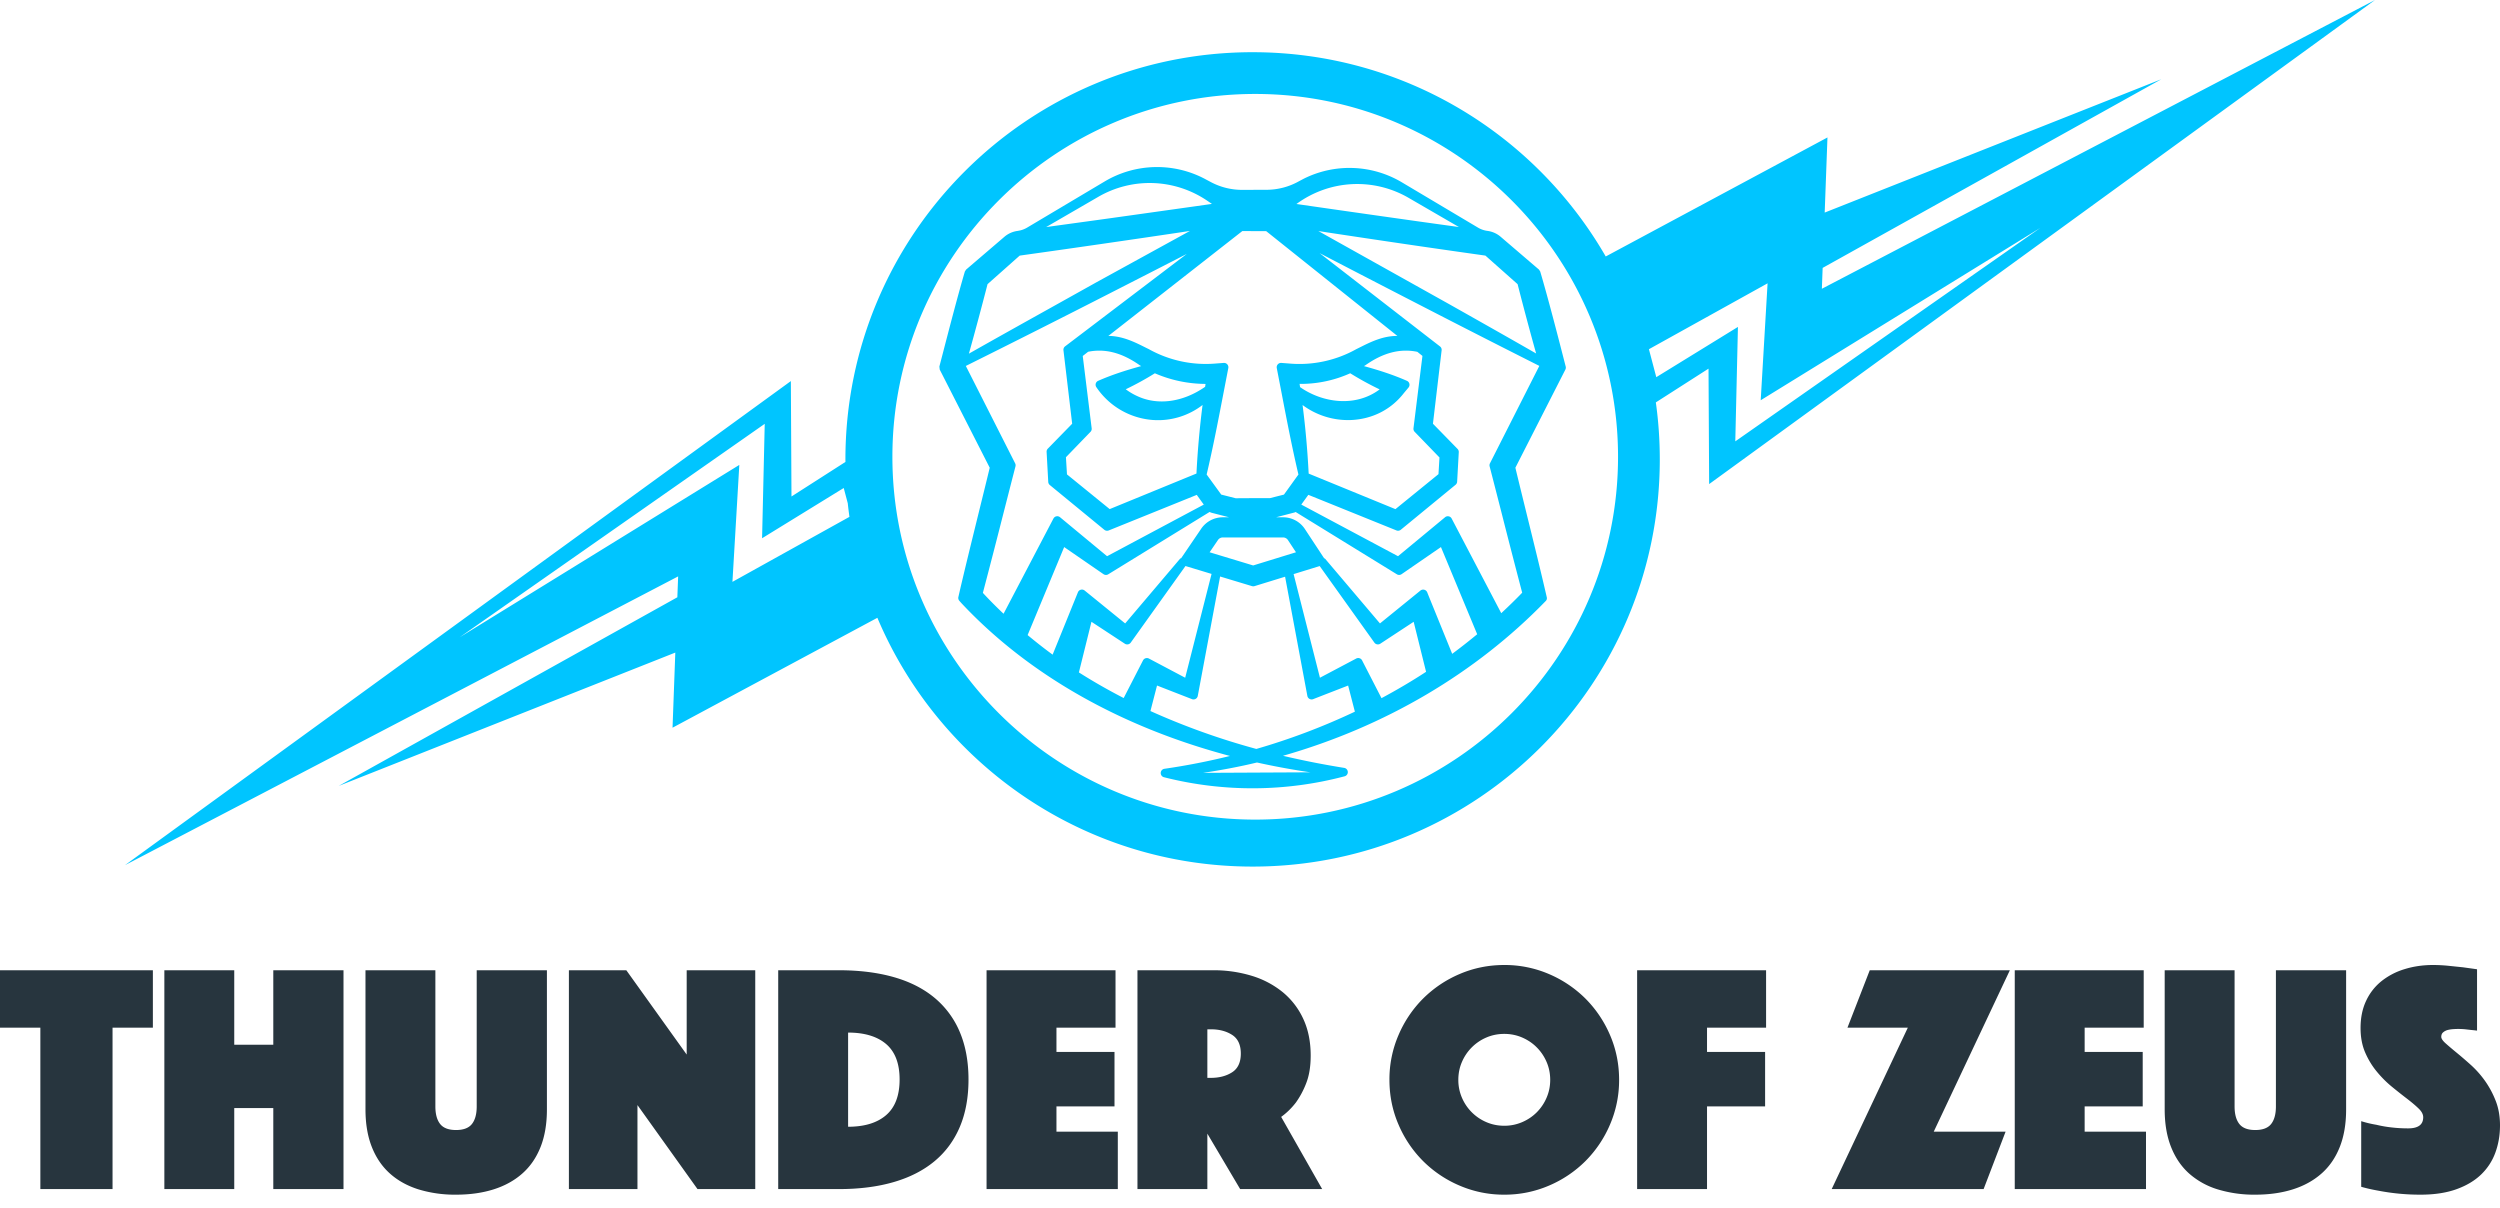 <svg xmlns="http://www.w3.org/2000/svg" width="120" height="58" viewBox="0 0 120 58"><g fill="none" fill-rule="evenodd"><path d="M114 0 82.039 23.236l-.03-5.541-2.529 1.62c.126.894.19 1.807.19 2.736 0 10.795-8.75 19.545-19.545 19.545-8.098 0-15.045-4.924-18.011-11.942l-9.832 5.276.133-3.606-16.157 6.4 16.255-9.055.038-1.002L6 41.527l31.961-23.235.03 5.54 2.59-1.659-.001-.122c0-10.795 8.75-19.545 19.545-19.545 7.248 0 13.574 3.945 16.95 9.805l10.643-5.713-.133 3.606 16.157-6.4-16.255 9.055-.038 1.002L114 0zM60.25 4.51c-9.602 0-17.415 7.813-17.415 17.416 0 9.603 7.813 17.415 17.416 17.415 9.603 0 17.415-7.812 17.415-17.415 0-9.603-7.812-17.416-17.415-17.416zm-2.4 4.086.268.142c.465.249.986.377 1.513.376l1.163-.004a3.195 3.195 0 0 0 1.564-.414l.221-.117a4.916 4.916 0 0 1 4.71.172l3.65 2.172c.14.084.296.139.459.16.237.032.456.13.633.282l1.838 1.574.061.093c.391 1.32.889 3.259 1.186 4.416l.038.147c.012.049.006.1-.016.145l-2.4 4.711c.168.703.363 1.49.561 2.297.337 1.366.686 2.782.948 3.928a.18.18 0 0 1-.048.168c-3.367 3.475-7.716 6.034-12.616 7.434.955.226 1.94.42 2.935.58a.207.207 0 0 1 .015.407l-.014.003a17.258 17.258 0 0 1-8.612.048l-.014-.004a.207.207 0 0 1 0-.41 32.33 32.33 0 0 0 3.147-.616c-5.238-1.385-9.68-3.908-12.884-7.326l-.107-.121a.205.205 0 0 1-.047-.183l.04-.175c.254-1.101.6-2.505.93-3.848.19-.77.376-1.521.535-2.182l-2.4-4.711-.017-.146.156-.598c.326-1.256.731-2.819 1.068-3.964l.061-.093 1.838-1.574c.179-.153.398-.25.631-.281l.121-.023c.12-.028.235-.075.341-.138l3.72-2.214a4.917 4.917 0 0 1 4.825-.113zM60.335 36.6c-.853.206-1.718.366-2.584.497l5.143-.026a35.65 35.65 0 0 1-2.559-.471zm-1.77-8.928-1.072 5.732a.207.207 0 0 1-.295.148l-1.005-.391-.656-.256-.316 1.225a34.116 34.116 0 0 0 5.083 1.819 31.448 31.448 0 0 0 4.73-1.789l-.324-1.254-.638.248c-.516.2-1.01.393-1.036.404a.208.208 0 0 1-.178-.01.206.206 0 0 1-.105-.144l-1.069-5.722-1.467.452a.213.213 0 0 1-.122 0l-1.53-.462zm4.78-.501-1.252.386 1.264 4.974 1.741-.921a.206.206 0 0 1 .162-.014.204.204 0 0 1 .122.105c.038.077.354.69.648 1.262l.282.549c.742-.397 1.46-.821 2.14-1.265l-.596-2.401-1.602 1.052a.208.208 0 0 1-.284-.053l-2.625-3.674zm-6.442-.002-2.627 3.676a.208.208 0 0 1-.284.053l-1.602-1.052-.603 2.43c.677.43 1.399.843 2.15 1.23l.398-.775.529-1.03a.21.21 0 0 1 .284-.091l1.741.921 1.266-4.983-1.252-.379zm1.159-2.596-4.866 2.993a.208.208 0 0 1-.228-.006l-1.888-1.301-1.754 4.225c.418.348.815.657 1.2.939l.538-1.325.676-1.667a.207.207 0 0 1 .325-.084l1.943 1.578 2.634-3.105c.015-.017.037-.018.056-.03l.96-1.412a1.255 1.255 0 0 1 1.038-.548h.303l-.788-.203a.524.524 0 0 1-.15-.054zm4.128.002a.21.21 0 0 1-.06.026l-.88.229h.335c.424 0 .816.21 1.049.563l.923 1.402c.015.01.035.01.048.025l2.633 3.105 1.943-1.578a.21.21 0 0 1 .328.091c.018.05.32.791.644 1.588l.13.32.422 1.038c.379-.28.775-.59 1.2-.94l-1.739-4.185-1.888 1.3a.206.206 0 0 1-.228.007l-4.86-2.991zm-25.482-4.232L22.06 30.593l13.427-8.277-.33 5.613 5.616-3.12c-.03-.216-.057-.434-.08-.652l-.194-.733-3.919 2.412.127-5.493zm20.257-8.154-1.798.922-1.816.928a714.033 714.033 0 0 1-6.991 3.527l2.367 4.674a.206.206 0 0 1 .016.145c-.167.645-.354 1.377-.548 2.136a475.317 475.317 0 0 1-1.017 3.937c.304.33.632.66.993 1.002l2.394-4.57a.208.208 0 0 1 .318-.062l.861.714 1.396 1.156 4.641-2.477-.336-.467-4.227 1.708a.21.21 0 0 1-.21-.032l-2.616-2.148a.209.209 0 0 1-.076-.148l-.073-1.333-.006-.11a.206.206 0 0 1 .058-.155l1.169-1.197-.418-3.525a.206.206 0 0 1 .08-.19l5.839-4.435zm6.373-.041 5.781 4.48a.205.205 0 0 1 .079.188l-.417 3.523 1.182 1.21c.04.042.062.1.058.157l-.078 1.415a.208.208 0 0 1-.075.148l-2.63 2.16a.21.21 0 0 1-.21.031L62.8 23.752l-.338.468 4.643 2.478 1.079-.893 1.178-.976a.207.207 0 0 1 .318.062l2.38 4.542c.365-.34.696-.663 1.005-.983a458.677 458.677 0 0 1-1.005-3.893c-.198-.772-.388-1.518-.558-2.172a.21.21 0 0 1 .016-.145l2.37-4.677a651.715 651.715 0 0 1-4.794-2.439l-1.682-.866c-1.401-.722-2.789-1.441-4.075-2.11zm-1.753 13.649h-2.89a.283.283 0 0 0-.233.124l-.4.588 2.09.633 2.055-.633-.385-.585a.283.283 0 0 0-.237-.127zm3.964-8.272-.078.048c.75.207 1.41.42 2.062.707a.207.207 0 0 1 .072.326l-.22.263c-.61.788-1.509 1.247-2.532 1.292a3.649 3.649 0 0 1-2.33-.72c.14 1.083.237 2.187.293 3.292l4.165 1.706 2.066-1.68.048-.8-1.192-1.232a.208.208 0 0 1-.056-.17l.43-3.473-.244-.196c-.821-.17-1.634.039-2.484.637zm-13.32-.64-.257.202.428 3.471a.205.205 0 0 1-.056.17l-1.179 1.219.05.824 2.05 1.666 4.165-1.707c.056-1.105.154-2.21.293-3.291a3.492 3.492 0 0 1-2.39.72 3.586 3.586 0 0 1-2.707-1.573.209.209 0 0 1-.03-.174.209.209 0 0 1 .117-.133c.654-.287 1.314-.5 2.062-.706a2.143 2.143 0 0 1-.07-.043c-.852-.6-1.66-.809-2.476-.645zm7.403-5.794L53.2 16.125c.022-.003.047 0 .07 0 .65.022 1.22.307 1.723.56l.143.07a5.618 5.618 0 0 0 3.246.692l.357-.027a.208.208 0 0 1 .22.247l-.222 1.15c-.25 1.3-.507 2.641-.818 3.96l.46.632.24.331.694.176.811-.005h.833l.673-.17.363-.503c.134-.187.262-.365.332-.46-.31-1.316-.567-2.655-.816-3.952l-.224-1.16a.208.208 0 0 1 .22-.246l.355.027a5.593 5.593 0 0 0 3.241-.687l.343-.171c.454-.224.962-.444 1.53-.463h.102l-6.297-5.03-1.148-.005zm38.31-.157-13.428 8.278.33-5.613-5.696 3.163.354 1.342 3.919-2.412-.127 5.493 14.647-10.25zm-42.507 6.983a14.54 14.54 0 0 1-1.399.768c.178.133.364.243.553.328.984.461 2.195.294 3.257-.446l.02-.139a6.17 6.17 0 0 1-2.431-.51zm9.376 0a5.791 5.791 0 0 1-2.431.51l.023.154c1.06.746 2.646.99 3.82.11a14.66 14.66 0 0 1-1.412-.774zm-7.695-6.832c-2.685.403-5.77.849-8.171 1.184l-1.543 1.37c-.278 1.081-.613 2.33-.895 3.336 1.372-.777 2.75-1.545 4.126-2.312l1.989-1.11 4.494-2.468zm6.166.005 6.343 3.545c1.372.774 2.744 1.548 4.11 2.332-.312-1.11-.653-2.398-.89-3.328l-1.544-1.37a627.393 627.393 0 0 1-6.192-.902l-1.22-.184-.607-.093zM52.72 9.447l-2.505 1.452 2.326-.32.686-.095c1.37-.191 2.707-.38 3.715-.522l.476-.067.755-.107-.206-.14a4.914 4.914 0 0 0-5.247-.201zm9.534.327-.025.018c.938.135 3.064.442 5.195.742l.671.095c.669.094 1.326.185 1.933.268l-2.418-1.402a4.915 4.915 0 0 0-5.356.279z" fill="#00C5FF"></path><path d="M0 46.572v2.756h1.937v7.748h3.465v-7.748h1.936v-2.756H0zm13.118 0v3.575h-1.874v-3.575H7.889v10.504h3.355v-3.89h1.874v3.89h3.37V46.572h-3.37zm9.764 6.536c0 .367-.076.648-.228.842-.152.194-.407.291-.764.291-.357 0-.612-.097-.764-.291-.152-.194-.228-.475-.228-.842v-6.536h-3.355v6.677c0 .693.103 1.297.307 1.811.205.515.496.94.874 1.276.378.336.835.588 1.37.756a5.985 5.985 0 0 0 1.796.252c.661 0 1.26-.084 1.795-.252.535-.168.995-.42 1.378-.756.383-.336.677-.761.882-1.276.205-.514.307-1.118.307-1.81v-6.678h-3.37v6.536zm10.079-2.489-2.898-4.047h-2.756v10.504h3.291v-4.032l2.882 4.032h2.772V46.572h-3.291v4.047zm9.574 2.906c-.43.372-1.039.559-1.826.559v-4.52c.787 0 1.396.184 1.826.551.43.368.646.935.646 1.7 0 .767-.215 1.337-.646 1.71m2.323-5.63c-.53-.441-1.18-.772-1.952-.992-.772-.22-1.652-.331-2.638-.331h-2.914v10.504h2.914c.986 0 1.866-.113 2.638-.339.771-.225 1.422-.559 1.952-1 .53-.44.935-.99 1.213-1.645.278-.656.417-1.415.417-2.276 0-.86-.14-1.62-.417-2.276a4.281 4.281 0 0 0-1.213-1.645m5.85 5.213h2.788v-2.615H50.71v-1.165h2.835v-2.756h-6.19v10.504h6.3V54.32h-2.945v-1.212zm8.433-1.638c-.278.178-.616.267-1.015.267h-.173v-2.33h.173c.399 0 .737.089 1.015.267.279.179.418.478.418.898 0 .42-.14.72-.418.898m3.064 1.448a4.11 4.11 0 0 0 .488-.913c.147-.367.22-.814.22-1.338 0-.662-.118-1.247-.354-1.757a3.606 3.606 0 0 0-.984-1.283 4.345 4.345 0 0 0-1.488-.787 6.249 6.249 0 0 0-1.867-.268h-3.622v10.504h3.355v-2.661l1.574 2.66h3.937l-1.968-3.464c.262-.189.499-.42.709-.693m12.031-.228a2.236 2.236 0 0 1-.472.701c-.2.2-.433.357-.701.472a2.144 2.144 0 0 1-.858.173c-.305 0-.59-.057-.859-.173a2.223 2.223 0 0 1-1.173-1.173 2.138 2.138 0 0 1-.173-.858c0-.305.057-.59.173-.858a2.227 2.227 0 0 1 1.173-1.174c.268-.115.554-.173.859-.173.304 0 .59.058.858.173.268.116.502.273.7.473.2.2.358.433.473.7.116.268.174.554.174.859 0 .305-.058.59-.174.858m1.867-4.756a5.581 5.581 0 0 0-1.756-1.181 5.376 5.376 0 0 0-2.142-.433c-.756 0-1.47.145-2.142.433a5.568 5.568 0 0 0-1.756 1.18 5.555 5.555 0 0 0-1.181 1.757 5.363 5.363 0 0 0-.433 2.142c0 .756.144 1.47.433 2.141a5.546 5.546 0 0 0 1.181 1.757 5.548 5.548 0 0 0 1.756 1.18 5.365 5.365 0 0 0 2.142.434 5.37 5.37 0 0 0 2.142-.433 5.561 5.561 0 0 0 1.756-1.181 5.572 5.572 0 0 0 1.18-1.757 5.374 5.374 0 0 0 .434-2.141c0-.756-.145-1.47-.433-2.142a5.581 5.581 0 0 0-1.181-1.756m2.48 9.142h3.354v-3.968h2.788v-2.615h-2.788v-1.165h2.835v-2.756h-6.19v10.504zm11.165-10.504-1.07 2.756h2.897l-3.654 7.748h7.292l1.055-2.756h-3.449l3.654-7.748h-6.725zm10.315 6.536h2.787v-2.615h-2.787v-1.165h2.835v-2.756h-6.19v10.504h6.3V54.32h-2.945v-1.212zm9.181 0c0 .367-.076.648-.228.842-.152.194-.407.291-.764.291-.357 0-.612-.097-.764-.291-.152-.194-.228-.475-.228-.842v-6.536h-3.355v6.677c0 .693.103 1.297.308 1.811.204.515.495.94.873 1.276a3.69 3.69 0 0 0 1.37.756 5.99 5.99 0 0 0 1.796.252c.661 0 1.26-.084 1.795-.252.535-.168.995-.42 1.378-.756.384-.336.677-.761.882-1.276.205-.514.307-1.118.307-1.81v-6.678h-3.37v6.536zm10.543-.284a4.429 4.429 0 0 0-.52-.96 4.698 4.698 0 0 0-.677-.757c-.246-.22-.472-.414-.677-.582a17.086 17.086 0 0 1-.52-.441c-.141-.126-.212-.231-.212-.315 0-.095.031-.168.094-.22a.553.553 0 0 1 .221-.111c.084-.021.173-.034.268-.04a3.457 3.457 0 0 1 .567.008l.283.032c.105.01.2.021.284.031v-2.944c-.22-.032-.447-.063-.677-.095l-.678-.07a7.354 7.354 0 0 0-.756-.04c-.483 0-.937.066-1.362.197a3.331 3.331 0 0 0-1.11.575 2.627 2.627 0 0 0-.74.945c-.179.377-.268.813-.268 1.307 0 .44.073.832.22 1.173.148.341.334.648.56.921.225.273.466.514.724.725.257.21.498.401.725.574.225.174.411.33.558.473.147.141.22.28.22.417 0 .357-.24.535-.724.535-.273 0-.543-.015-.81-.047a5.737 5.737 0 0 1-.717-.126 5.206 5.206 0 0 1-.725-.173v3.15c.253.073.53.136.835.189a10.516 10.516 0 0 0 2.016.189c.661 0 1.234-.087 1.716-.26.483-.173.88-.41 1.19-.709.309-.299.537-.65.684-1.055.147-.404.221-.837.221-1.3 0-.44-.071-.84-.213-1.196" fill="#27353E"></path></g></svg>